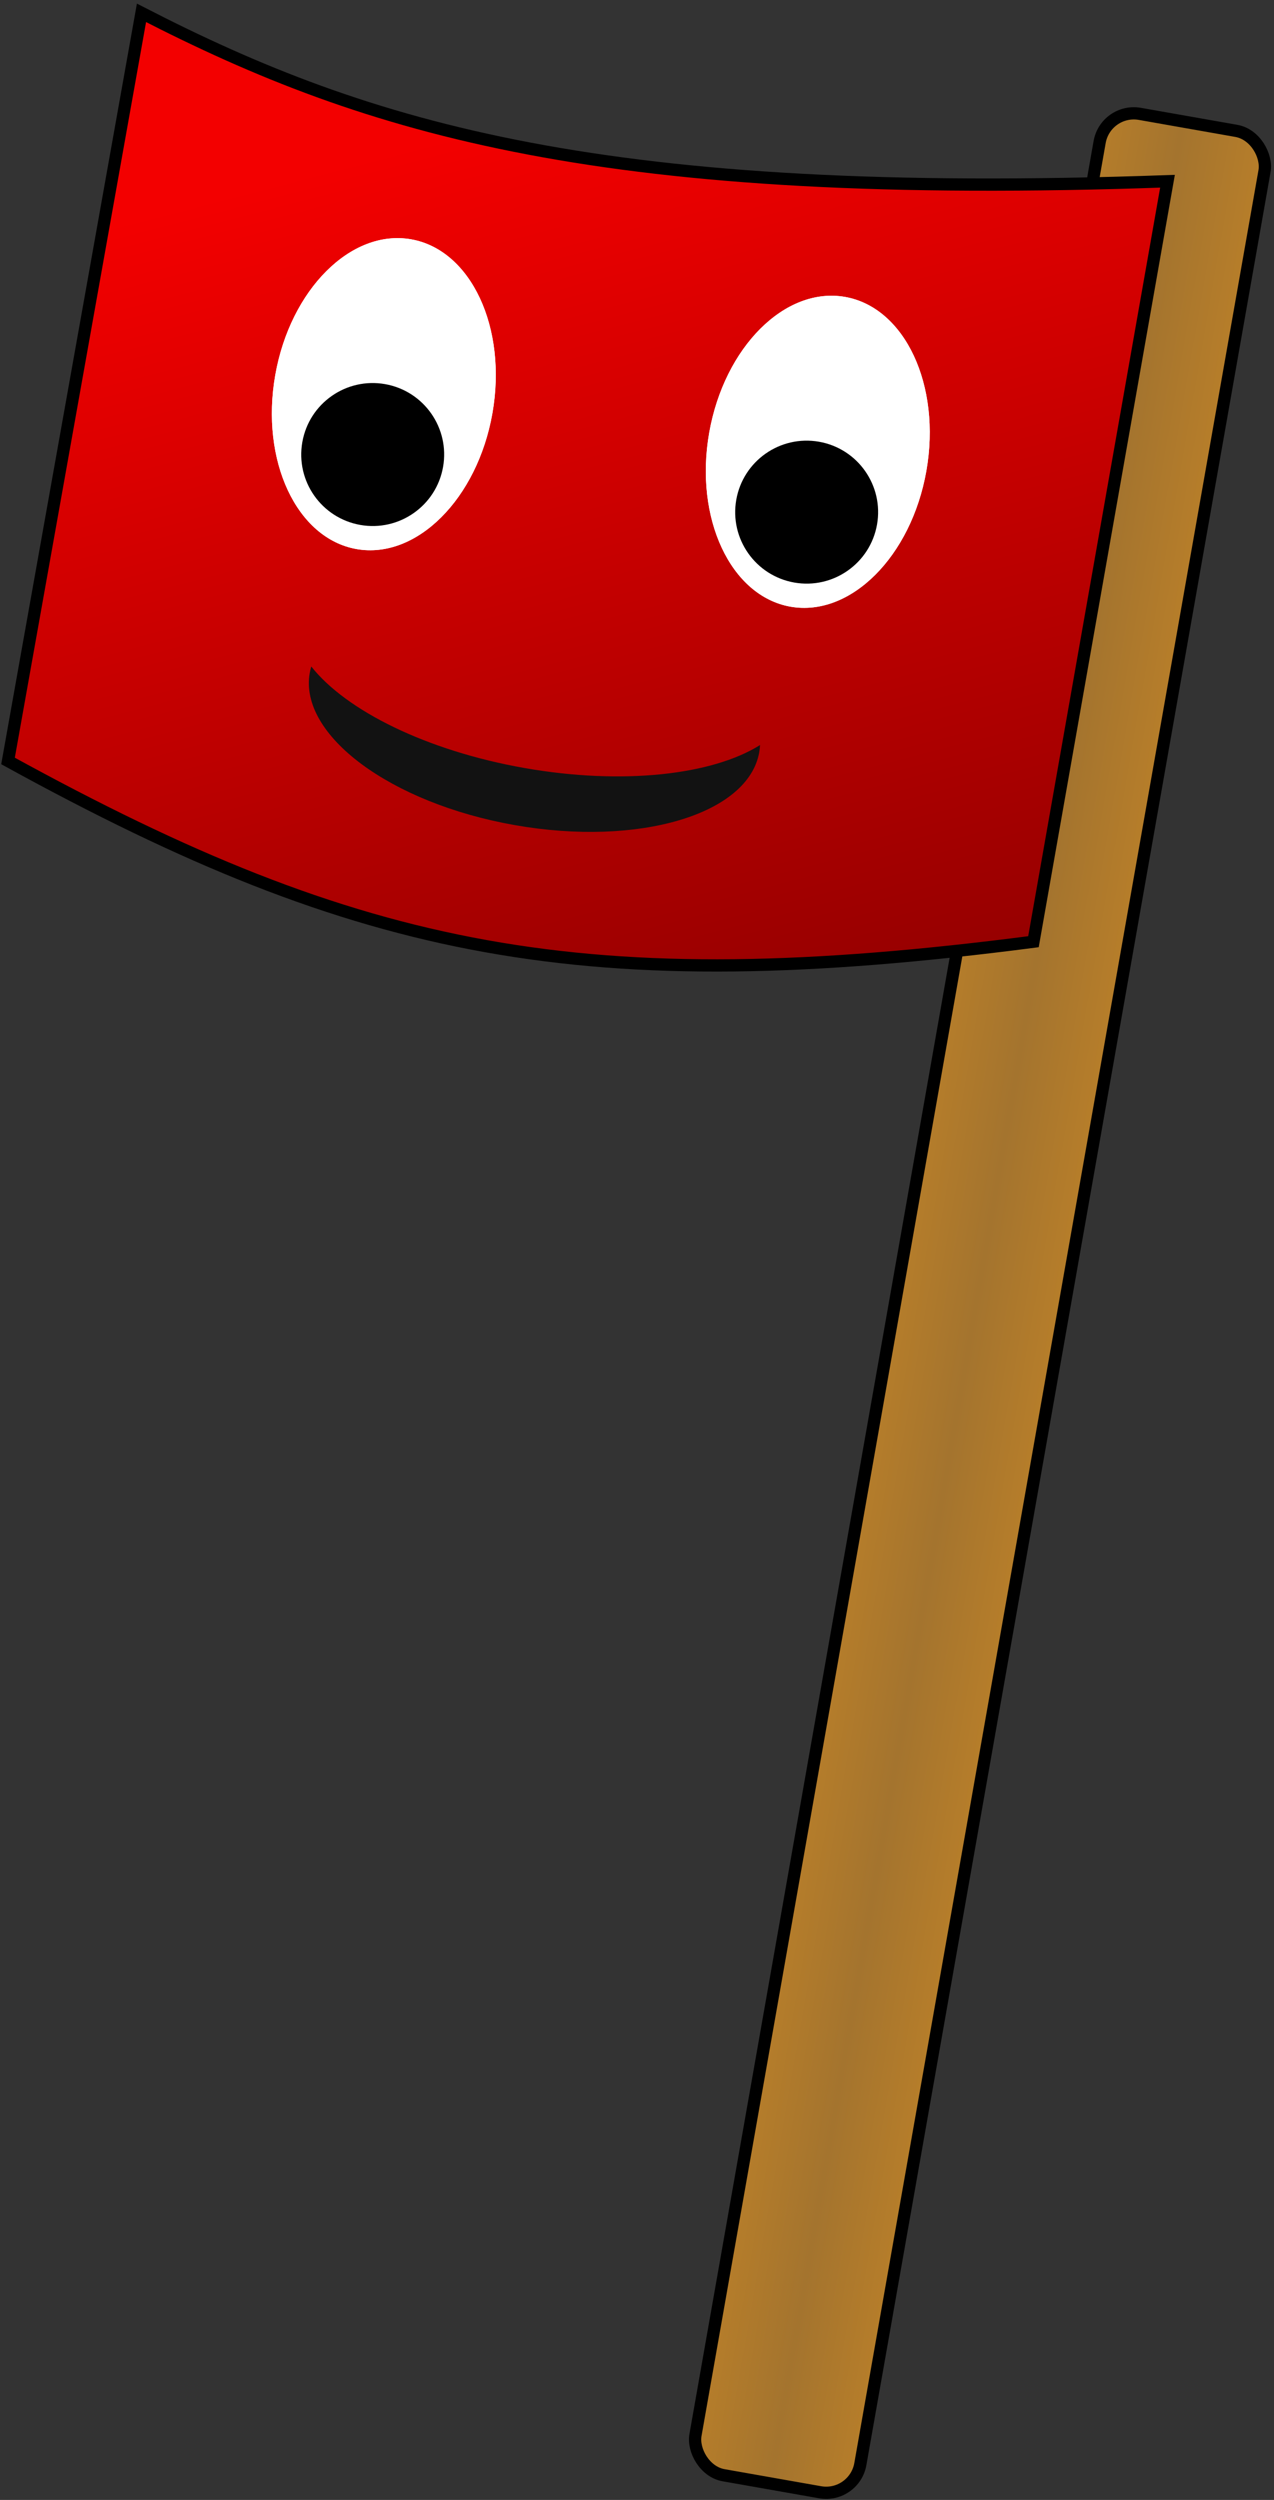 <svg width="312" height="612" viewBox="0 0 312 612" fill="none" xmlns="http://www.w3.org/2000/svg">
    <rect x="0" y="0" width="312" height="612" fill="#333333" stroke="none"/>
    <rect x="270.777" y="26.399" width="41" height="587" rx="8.5" transform="rotate(10 270.777 26.399)" fill="url(#paint0_linear_0_1)" stroke="black" stroke-width="3"/>
    <path d="M1.964 186.288L34.649 3.146C90.53 31.881 148.202 49.275 285.92 44.367L253.093 230.539C198.252 237.65 157.174 238.491 118.976 231.62C80.809 224.756 45.416 210.173 1.964 186.288Z" fill="url(#paint1_linear_0_1)" stroke="black" stroke-width="3"/>
    <ellipse cx="94" cy="96.5" rx="27" ry="38.5" transform="rotate(10 94 96.5)" fill="white"/>
    <ellipse cx="94" cy="96.5" rx="27" ry="38.5" transform="rotate(10 94 96.5)" fill="white"/>
    <circle cx="91.273" cy="111.273" r="17.5" transform="rotate(10 91.273 111.273)" fill="black"/>
    <ellipse cx="200.275" cy="110.604" rx="27" ry="38.5" transform="rotate(10 200.275 110.604)" fill="white"/>
    <ellipse cx="200.275" cy="110.604" rx="27" ry="38.5" transform="rotate(10 200.275 110.604)" fill="white"/>
    <circle cx="197.548" cy="125.376" r="17.5" transform="rotate(10 197.548 125.376)" fill="black"/>
    <path fill-rule="evenodd" clip-rule="evenodd" d="M186.135 182.391C174.501 189.702 152.531 192.264 128.413 188.011C104.423 183.781 84.736 173.942 76.23 163.161C76.075 163.681 75.95 164.21 75.855 164.748C73.174 179.955 95.642 196.629 126.04 201.989C156.438 207.349 183.254 199.366 185.936 184.158C186.039 183.571 186.105 182.982 186.135 182.391Z" fill="#121212"/>
    <defs>
        <linearGradient id="paint0_linear_0_1" x1="264.327" y1="369.65" x2="316.608" y2="369.57" gradientUnits="userSpaceOnUse">
            <stop stop-color="#BB8029"/>
            <stop offset="0.5" stop-color="#A4742E"/>
            <stop offset="1" stop-color="#BB8029"/>
        </linearGradient>
        <linearGradient id="paint1_linear_0_1" x1="160.679" y1="20.401" x2="223.457" y2="262.428" gradientUnits="userSpaceOnUse">
            <stop stop-color="#F30000"/>
            <stop offset="1" stop-color="#8D0000"/>
        </linearGradient>
    </defs>
</svg>
